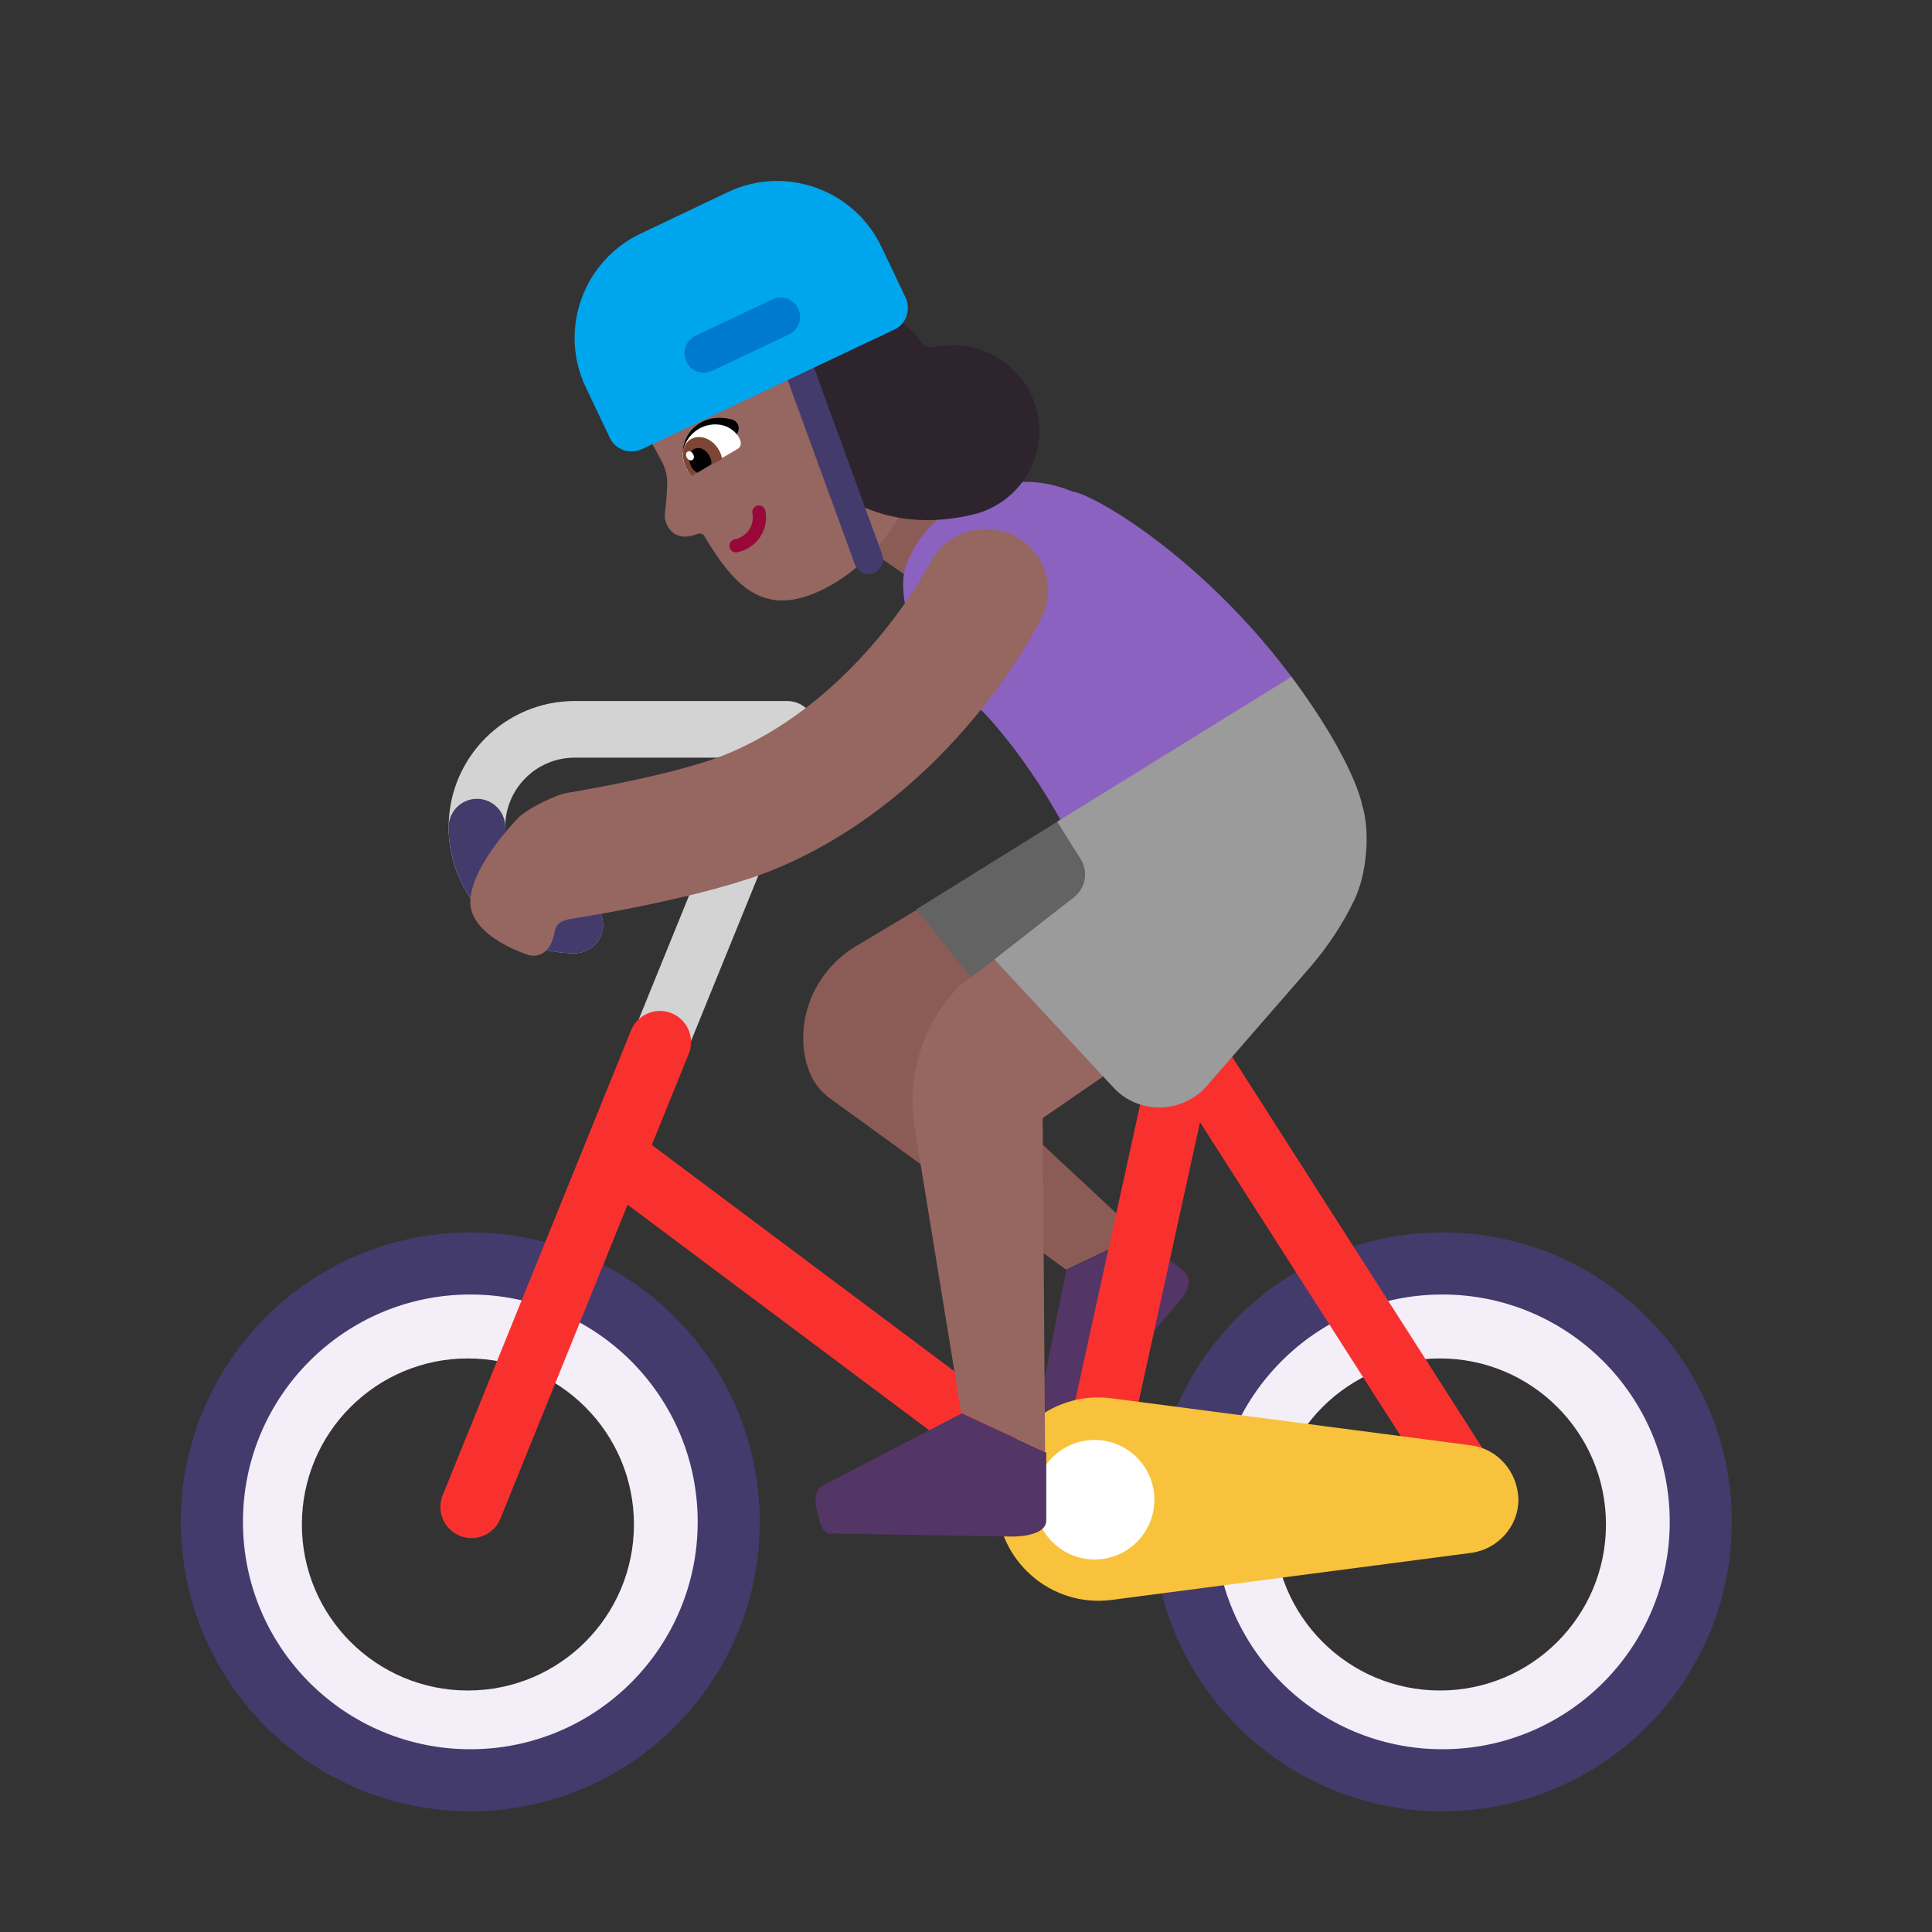 <svg fill="none" height="32" viewBox="0 0 32 32" width="32" xmlns="http://www.w3.org/2000/svg"><rect x="0" y="0" width="32" height="32" fill="#333333" stroke="none"/><path d="m12 25.25c0 2.347-1.903 4.25-4.25 4.25-2.347 0-4.25-1.903-4.25-4.25s1.903-4.25 4.25-4.25c2.347 0 4.25 1.903 4.25 4.25zm-1.5 0c0-1.519-1.231-2.75-2.75-2.75s-2.75 1.231-2.75 2.75 1.231 2.75 2.75 2.75 2.75-1.231 2.75-2.75z" fill="#f3eef8"/><path d="m28.1 25.25c0 2.347-1.903 4.25-4.25 4.25s-4.25-1.903-4.25-4.25 1.903-4.25 4.25-4.25 4.25 1.903 4.25 4.25zm-1.5 0c0-1.519-1.231-2.75-2.75-2.75s-2.75 1.231-2.75 2.75 1.231 2.75 2.75 2.75 2.75-1.231 2.75-2.75z" fill="#f3eef8"/><path d="m15 7 1.7 1.15-1.16 1.75-1.71-1.18z" fill="#8b5c56"/><path d="m12.29 4.48-.93.51c-.78.44-1.07 1.44-.63 2.23l.22.4c.07.13.11.27.1.41-.01.43-.08.51 0 .67.13.26.39.19.51.14.04-.01.08 0 .1.03.52.87 1.03 1.42 2.09.83.65-.36 1.49-1.25 1.35-2.17l-.3-1.18-.28-1.25c-.44-.78-1.44-1.06-2.23-.62z" fill="#966661"/><path d="m12.549 8.373c.059-.011.116.027.128.086.061.319-.147.626-.466.688-.059.011-.116-.027-.128-.086-.011-.059.027-.116.086-.128.201-.039.332-.232.293-.432-.011-.059.027-.116.086-.128z" fill="#990838"/><path d="m15.52 14.87-1.34.8c-.67.4-1.02 1.19-.82 1.95 0 .01 0 .01.01.02.06.23.2.43.4.57l3.89 2.82 1.21-.58-3.2-2.98 1.33-.77z" fill="#8b5c56"/><path d="m18.46 13.02-3.28 2.04 1.14 1.43c.12.27.62.47 1.05.29l3.2-1.85z" fill="#636363"/><path d="m17.21 23.29c.18-.92.45-2.25.45-2.25l1.19-.58.533.428c.005-.005.007-.008.007-.008l.22.18c.19.16-.03.44-.03.44l-1.8 2.11s-.07.08-.17.04c-.018-.012-.051-.035-.074-.051-.168-.054-.351-.189-.326-.309z" fill="#533566"/><path d="m7.431 13.7c0-1.161.942-2.089 2.089-2.089h3.52c.156 0 .302.078.389.207.087.129.104.294.045.438l-2.42 5.95c-.098.24-.371.355-.611.258-.24-.098-.355-.371-.258-.611l2.157-5.304h-2.823c-.633 0-1.151.512-1.151 1.151 0 .633.512 1.151 1.151 1.151.259 0 .469.21.469.469s-.21.469-.469.469c-1.161 0-2.089-.942-2.089-2.089z" fill="#d3d3d3"/><g fill="#433b6b"><path d="m7.9 13.231c.259 0 .469.21.469.469 0 .633.512 1.151 1.151 1.151.259 0 .469.21.469.469 0 .259-.21.469-.469.469-1.161 0-2.089-.942-2.089-2.089 0-.259.21-.469.469-.469z"/><path d="m7.79 20.413c-2.647 0-4.794 2.146-4.794 4.794s2.146 4.794 4.794 4.794c2.647 0 4.794-2.146 4.794-4.794s-2.146-4.794-4.794-4.794zm-3.766 4.794c0-2.08 1.686-3.766 3.766-3.766s3.766 1.686 3.766 3.766-1.686 3.766-3.766 3.766-3.766-1.686-3.766-3.766z"/><path d="m23.89 20.413c-2.647 0-4.794 2.146-4.794 4.794s2.146 4.794 4.794 4.794 4.794-2.146 4.794-4.794-2.146-4.794-4.794-4.794zm-3.766 4.794c0-2.08 1.686-3.766 3.766-3.766 2.08 0 3.766 1.686 3.766 3.766s-1.686 3.766-3.766 3.766c-2.08 0-3.766-1.686-3.766-3.766z"/></g><path d="m20.074 16.982c-.112-.176-.32-.267-.525-.23-.205.037-.368.193-.413.397l-1.518 6.918-6.822-5.103.612-1.51c.107-.264-.02-.565-.284-.672-.264-.107-.565.02-.672.284l-3.12 7.7c-.107.264.02.565.284.672.264.107.565-.02.672-.284l2.107-5.201 7.245 5.42c.14.105.325.132.489.07.164-.061.286-.202.324-.373l1.423-6.483 4.189 6.55c.153.24.472.31.713.157s.31-.472.157-.712z" fill="#f8312f"/><path d="m24.37 23.94-5.96-.78c-1.01-.13-1.9.65-1.9 1.67 0 1.01.89 1.8 1.9 1.67l5.96-.78c.44-.06.78-.44.78-.88-.01-.46-.34-.84-.78-.9z" fill="#f9c23c"/><path d="m18.13 25.83c.547 0 .99-.443.99-.99s-.443-.99-.99-.99-.99.443-.99.99.443.99.99.99z" fill="#fff"/><path d="m17.76 8.14c-.34-.14-.84-.25-1.36-.05-1.31.5-1.43 1.43-1.43 1.43s-.22 1.17 1.3 2.26c.01 0 .92.94 1.58 2.36.13.28.47.39.74.24l3.56-2.01c-1.54-2.72-3.95-4.17-4.39-4.23z" fill="#8b62bf"/><path d="m21.98 12.1.24.78c.43 1.23.1 2.29-1 2.92l-3.95 2.72.04 5.53-1.39-.65-.78-4.78c-.12-.84.16-1.68.75-2.29l.01-.01 3.06-2.27z" fill="#966661"/><path d="m13.6 24.62c.94-.49 2.33-1.21 2.33-1.21l1.4.65v.8h0v.32c0 .29-.59.27-.59.27l-3.01-.05s-.08-.01-.12-.12c-.03-.04-.05-.13-.05-.13h.01c-.078-.191-.093-.465.03-.53z" fill="#533566"/><path d="m22.56 13.33s-.11-.69-1.17-2.12l-3.88 2.4.39.62c.13.21.08.48-.11.63l-1.32 1.03 1.96 2.11c.43.48 1.19.45 1.59-.05l1.68-1.93c.29-.34.54-.71.73-1.11.21-.43.27-1.14.13-1.58z" fill="#9b9b9b"/><path d="m11.31 7.48s0-.39.41-.53c.15-.05.3-.03.41 0 .09.03.13.13.09.21l-.16.32z" fill="#000"/><path d="m11.54 7.83c-.05.03-.13 0-.17-.06 0 0 0 0 0-.01-.15-.26 0-.54.21-.66s.52-.1.67.16v.01c.04.07.02.14-.04.17z" fill="#fff"/><path d="m11.46 7.88c-.03-.04-.06-.07-.09-.12-.1-.19-.07-.41.08-.49s.36 0 .46.19c.03.05.04.09.05.14z" fill="#7d4533"/><path d="m11.55 7.83c-.04-.02-.08-.06-.1-.1-.06-.12-.04-.24.04-.29.09-.05.2 0 .26.11.03.05.04.1.03.14z" fill="#000"/><path d="m11.467 7.62c.029-.016.035-.06.013-.099-.021-.039-.062-.057-.091-.041s-.035.06-.014.099c.021.039.062.057.091.041z" fill="#fff"/><path d="m17.21 7.03c-.05-.66-.57-1.21-1.23-1.3-.18-.02-.34-.01-.5.02-.09.02-.18-.02-.23-.09-.21-.31-.56-.52-.97-.52-.42 0-.78.22-.99.55.07.32.22.63.31.95.07.24.12.49.19.73.02.01.03.01.05.02.13.31.25.63.34.95.39.2 1.04.39 1.9.19l.12-.03c.62-.19 1.06-.78 1.01-1.47z" fill="#2d242d"/><path d="m14.39 9.51c-.1 0-.19-.06-.23-.16l-1.16-3.18c-.05-.12.02-.26.14-.31.13-.05.26.02.31.14l1.16 3.18c.05.12-.02.26-.14.31-.03.02-.06.02-.08.02z" fill="#433b6b"/><path d="m12.06 3.18-1.45.69c-.95.45-1.36 1.59-.91 2.54l.4.84c.09.2.33.28.53.19l4.18-1.98c.2-.09.28-.33.19-.53l-.4-.84c-.45-.95-1.59-1.36-2.54-.91z" fill="#00a6ed"/><path d="m12.79 4.96-1.27.6c-.16.08-.23.27-.15.43.07.16.26.23.43.15l1.27-.6c.16-.08.23-.27.15-.43s-.27-.23-.43-.15z" fill="#007acf"/><path d="m16.79 8.87c-.51-.25-1.13-.05-1.39.46-.01.02-1.15 2.23-3.34 3.15-.74.31-2.17.57-2.65.65-.21.03-.66.26-.81.4 0 0-.79.79-.81 1.39s.97.9.97.9.34.11.43-.4c.04-.2.23-.19.51-.24 0 0 2.05-.33 3.15-.79 2.92-1.22 4.34-4.02 4.39-4.14.27-.51.06-1.13-.45-1.38z" fill="#966661"/></svg>